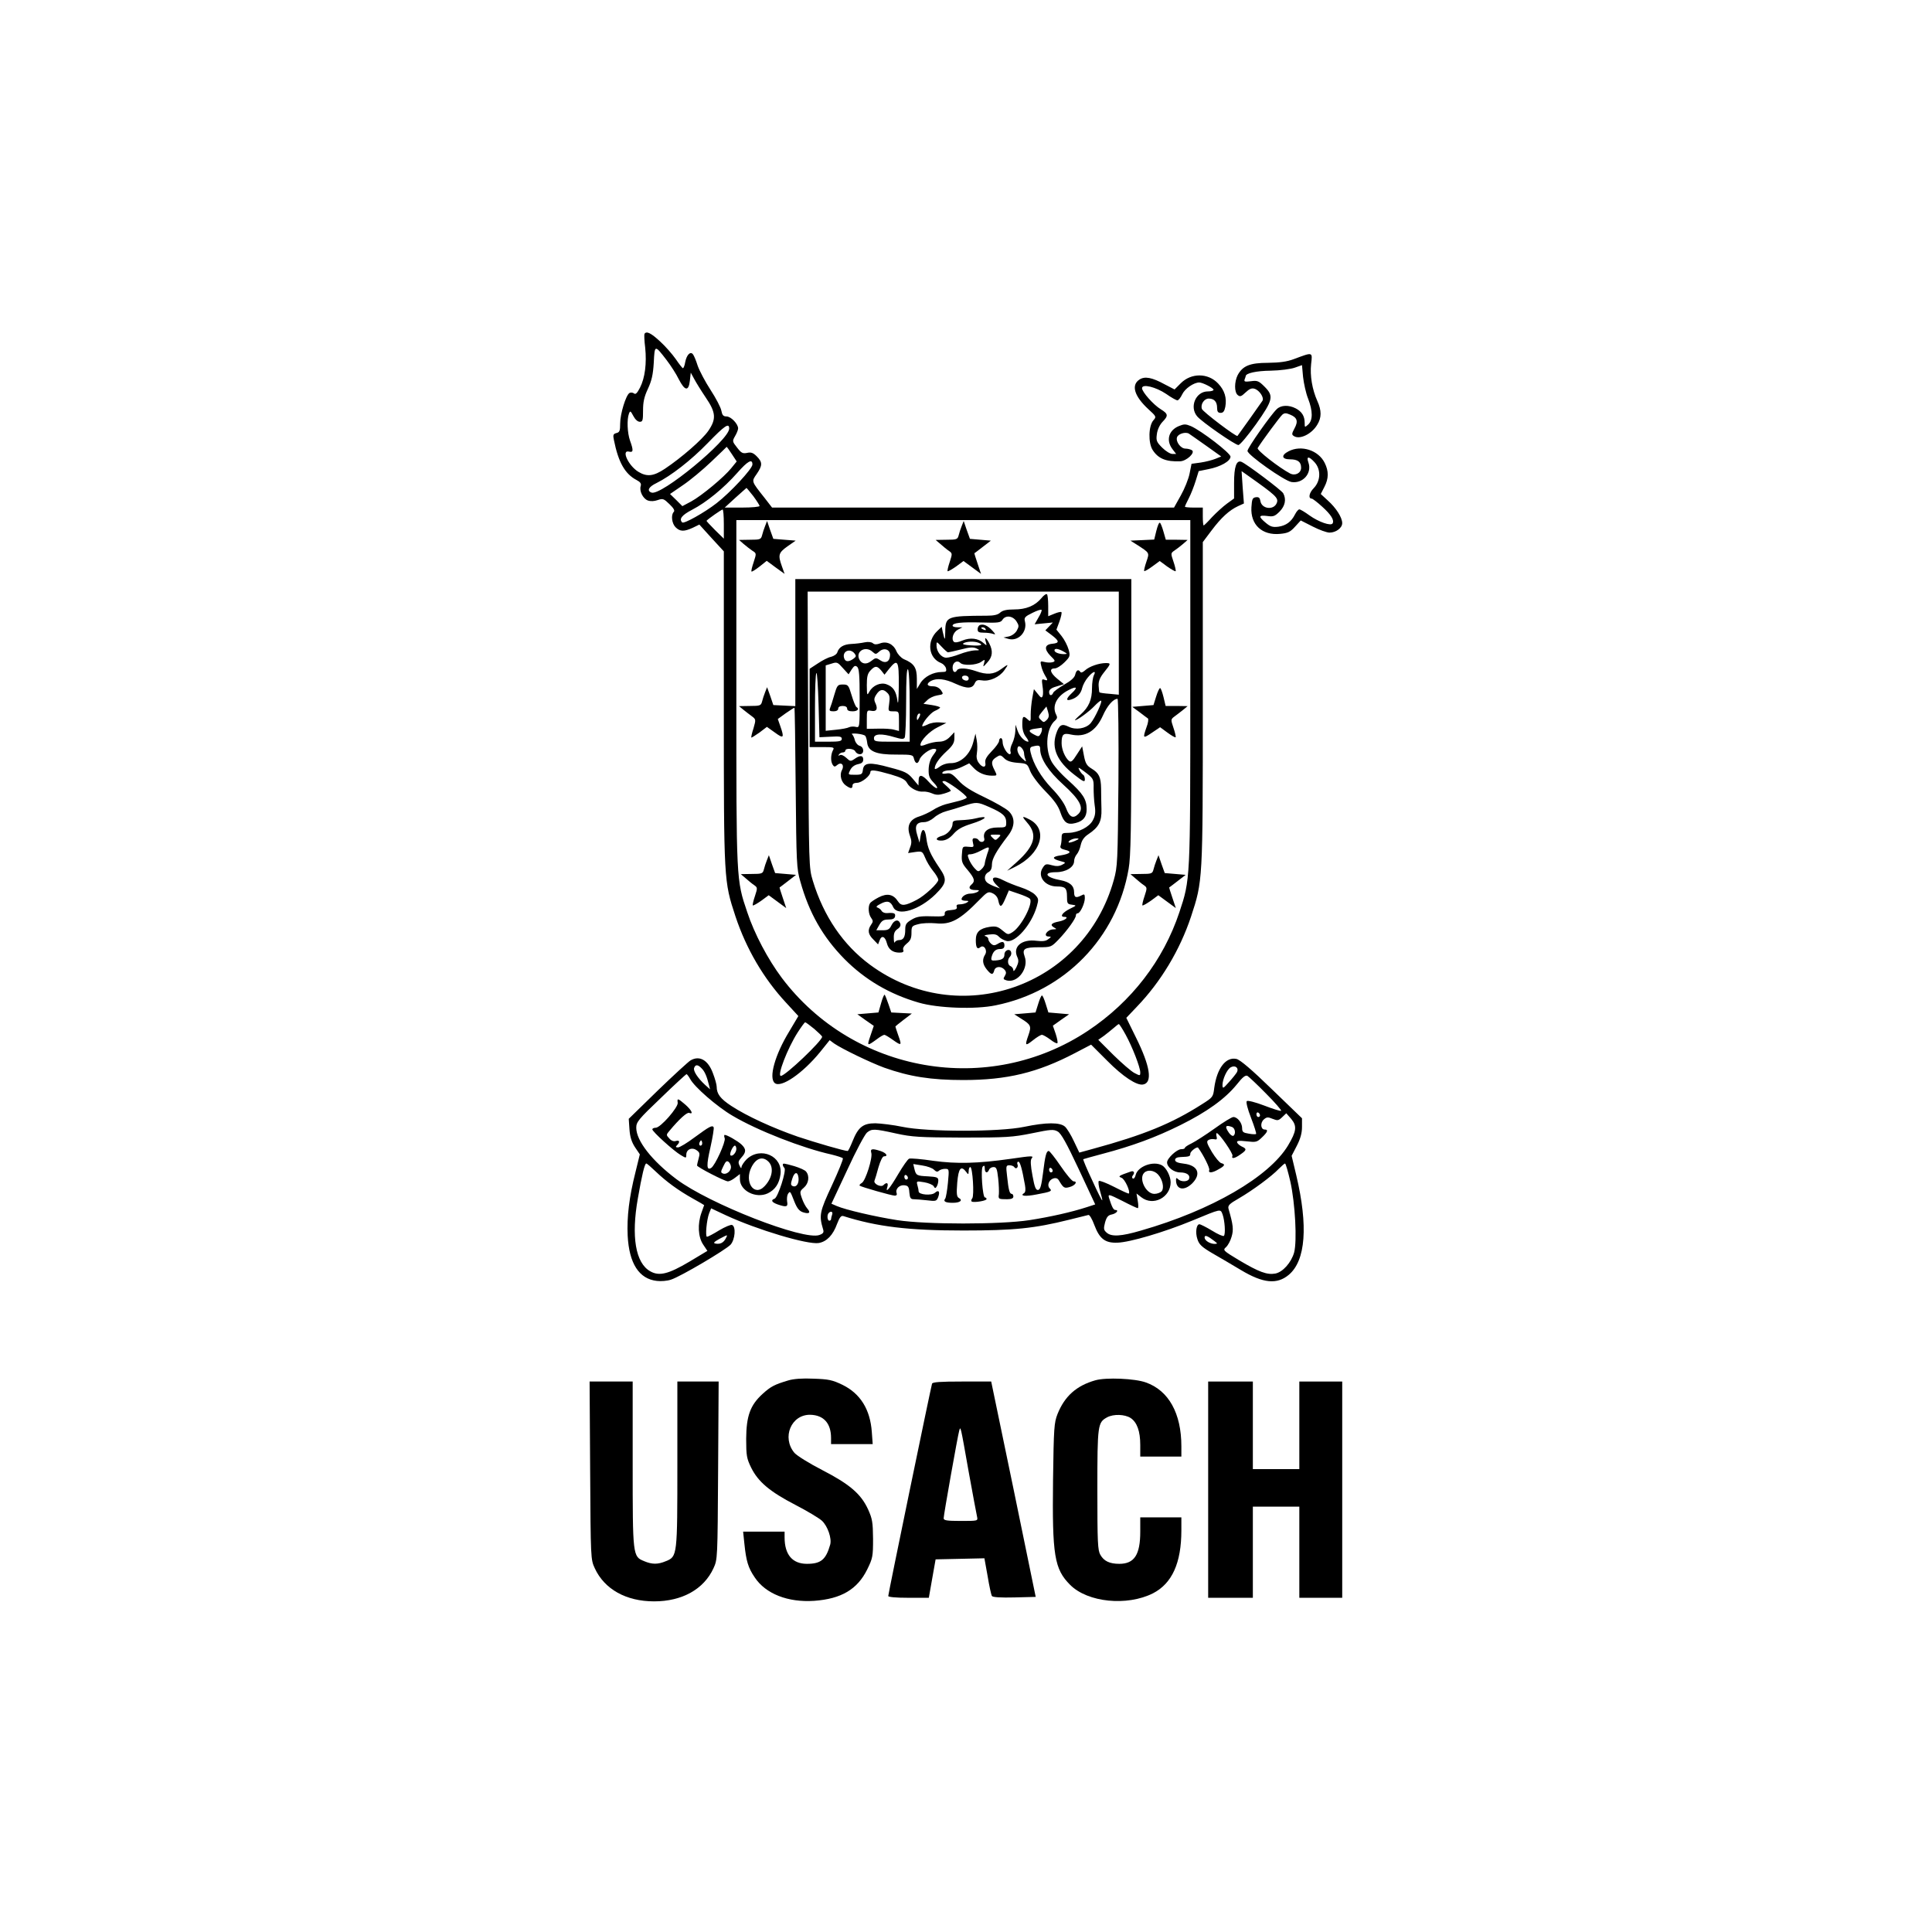 
<svg version="1.0" xmlns="http://www.w3.org/2000/svg"
 width="1081pt" height="1081pt" viewBox="0 0 1081 1081"
 preserveAspectRatio="xMidYMid meet">

<g transform="translate(0,1081) scale(0.1,-0.1)"
fill="#000000" stroke="none">
<path d="M3606 8942 c-2 -4 -1 -39 4 -77 9 -88 -1 -169 -29 -224 -16 -31 -25
-40 -34 -32 -7 5 -18 6 -25 2 -20 -12 -52 -117 -52 -170 0 -41 -3 -50 -21 -54
-18 -5 -20 -11 -14 -39 25 -125 62 -190 127 -224 21 -11 27 -20 23 -33 -9 -28
12 -70 39 -81 17 -6 36 -5 56 2 29 10 34 8 66 -23 23 -22 31 -36 24 -43 -17
-17 -11 -65 10 -86 25 -25 48 -25 96 -3 l37 18 68 -75 69 -75 0 -876 c0 -970
0 -968 65 -1166 61 -183 157 -347 283 -483 l69 -75 -51 -86 c-80 -131 -116
-260 -81 -289 35 -29 156 54 254 174 l53 66 26 -19 c44 -30 201 -106 280 -135
141 -50 261 -69 442 -69 244 0 415 41 625 151 l90 47 90 -90 c88 -89 166 -140
201 -133 54 10 40 102 -40 263 l-54 110 57 60 c137 142 243 320 305 506 66
201 66 194 66 1194 l0 902 49 65 c54 72 99 113 148 136 l33 15 -7 91 -6 90 34
-24 c157 -111 174 -126 163 -154 -17 -43 -86 -34 -92 12 -3 17 -9 22 -25 20
-19 -3 -22 -10 -25 -56 -6 -98 60 -159 161 -149 42 4 56 10 83 40 l32 35 67
-34 c37 -19 79 -34 94 -34 36 0 71 26 71 53 0 32 -35 86 -81 127 l-39 36 20
39 c25 48 25 89 2 135 -35 71 -131 102 -202 65 -43 -22 -39 -45 8 -45 43 0 62
-14 62 -47 0 -30 -33 -47 -62 -32 -61 32 -188 131 -181 142 23 38 126 177 138
187 12 10 21 10 44 0 39 -16 46 -37 24 -77 -16 -30 -16 -35 -3 -43 32 -21 99
11 130 63 25 40 25 80 1 133 -29 65 -42 142 -35 207 8 69 11 68 -96 28 -40
-15 -80 -20 -145 -21 -102 0 -142 -17 -170 -69 -19 -38 -19 -95 0 -111 13 -11
20 -9 44 14 21 20 35 26 50 21 28 -8 55 -50 45 -67 -7 -11 -132 -187 -140
-197 -6 -7 -194 135 -199 151 -9 26 13 58 38 58 31 0 47 -18 47 -52 0 -21 5
-28 20 -28 14 0 21 9 26 34 9 50 -4 92 -40 130 -56 60 -151 61 -210 1 l-34
-34 -54 28 c-73 40 -113 47 -143 27 -47 -31 -28 -93 50 -165 45 -41 46 -43 29
-62 -28 -31 -30 -126 -5 -166 31 -49 75 -67 154 -64 36 1 87 49 66 62 -8 5
-24 9 -36 9 -27 0 -56 40 -47 64 7 19 47 31 66 20 7 -5 51 -35 97 -68 l84 -60
-32 -13 c-17 -7 -55 -17 -83 -21 l-51 -7 -11 -55 c-6 -30 -28 -85 -49 -122
l-38 -68 -1124 0 -1125 0 -41 53 c-76 96 -75 92 -45 135 33 48 33 66 0 99 -20
20 -32 24 -54 19 -25 -5 -33 0 -56 30 -27 34 -27 36 -11 64 9 15 17 35 17 43
0 25 -40 67 -65 67 -18 0 -24 7 -29 33 -3 17 -30 69 -60 115 -30 46 -62 107
-72 135 -9 29 -21 58 -27 65 -14 18 -35 -3 -43 -44 -3 -19 -9 -34 -13 -34 -3
0 -21 23 -40 51 -19 27 -58 72 -88 99 -52 48 -76 59 -87 42z m124 -147 c23
-30 54 -78 68 -107 34 -66 55 -69 62 -8 l5 45 19 -35 c10 -19 39 -66 64 -103
58 -85 61 -121 15 -188 -34 -49 -150 -150 -243 -212 -63 -42 -100 -46 -148
-17 -56 34 -98 125 -52 113 24 -6 25 7 5 62 -15 43 -18 118 -6 150 7 18 9 17
25 -13 10 -19 24 -32 36 -32 16 0 18 8 18 63 0 47 6 76 27 121 21 45 29 79 33
147 5 101 5 101 72 14z m3589 -215 c27 -70 27 -121 1 -145 -20 -18 -20 -17
-20 9 0 38 -16 63 -50 81 -39 20 -82 19 -106 -4 -33 -31 -164 -217 -164 -234
0 -22 205 -167 246 -174 64 -10 116 49 95 109 -13 36 2 37 34 2 37 -40 35
-104 -4 -145 -27 -27 -32 -59 -11 -59 4 0 31 -20 58 -45 50 -45 69 -76 58 -94
-10 -15 -77 8 -129 45 -26 19 -51 34 -57 34 -5 0 -16 -12 -24 -28 -21 -42 -51
-63 -93 -69 -32 -4 -45 0 -71 22 -42 35 -40 44 8 38 34 -5 43 -2 70 25 31 32
38 68 20 102 -9 17 -206 165 -234 176 -28 11 -41 -28 -41 -117 l0 -88 -40 -29
c-22 -16 -59 -50 -83 -75 -23 -26 -45 -47 -47 -47 -3 0 -5 23 -5 50 l0 50 -50
0 c-27 0 -50 2 -50 5 0 3 10 25 22 48 12 23 29 67 38 96 l17 55 54 11 c68 13
124 45 124 70 0 20 -163 145 -222 171 -29 12 -38 12 -67 0 -58 -24 -73 -81
-35 -130 l20 -26 -21 0 c-12 0 -38 16 -57 35 -32 32 -35 40 -30 76 3 25 16 52
31 68 34 35 33 45 -9 71 -41 25 -105 97 -105 118 0 26 77 7 135 -32 28 -20 57
-36 63 -36 6 0 18 15 27 34 15 32 65 66 95 66 19 0 80 -31 80 -41 0 -5 -14 -9
-32 -9 -67 0 -104 -86 -60 -139 25 -31 213 -161 231 -161 9 0 53 53 99 117 96
136 100 157 47 210 -32 32 -40 35 -76 30 -33 -4 -39 -3 -35 10 3 8 6 16 6 18
0 17 59 30 140 31 53 1 113 9 135 17 l40 14 6 -66 c4 -36 16 -91 28 -121z
m-3239 -168 c0 -64 -382 -379 -435 -358 -27 10 -16 32 28 53 82 41 193 127
287 224 95 98 120 115 120 81z m15 -143 l27 -41 -30 -37 c-40 -50 -166 -155
-225 -187 l-49 -26 -34 34 -35 34 73 50 c40 27 111 86 158 131 47 45 86 82 86
83 1 0 14 -18 29 -41z m115 -58 c0 -24 -124 -157 -200 -216 -68 -53 -184 -118
-193 -108 -19 19 -2 41 56 71 79 41 176 120 252 206 59 67 85 81 85 47z m5
-177 c19 -26 35 -51 35 -55 0 -5 -44 -9 -97 -9 l-98 0 60 55 c33 30 61 54 62
55 1 0 18 -21 38 -46z m-165 -156 l0 -82 -50 49 c-27 27 -48 50 -47 51 12 13
84 63 90 63 4 1 7 -36 7 -81z m2610 -940 c0 -1057 0 -1048 -61 -1232 -90 -270
-268 -501 -511 -663 -556 -370 -1311 -239 -1714 296 -77 103 -153 246 -193
367 -62 183 -61 173 -61 1230 l0 964 1270 0 1270 0 0 -962z m-2104 -1885 c24
-21 44 -40 44 -44 0 -23 -206 -219 -231 -219 -22 0 37 154 94 243 20 31 39 57
42 57 4 0 26 -17 51 -37z m1742 -32 c38 -69 82 -183 82 -211 0 -20 -1 -20 -32
-4 -18 9 -71 55 -118 101 l-85 85 30 21 c16 12 41 32 55 44 14 12 27 23 30 23
3 0 20 -26 38 -59z"/>
<path d="M4281 7867 c-6 -15 -14 -39 -17 -52 -6 -23 -11 -25 -68 -25 l-61 -1
25 -22 c14 -12 36 -29 49 -38 24 -15 24 -15 8 -64 -9 -27 -15 -50 -12 -53 2
-2 22 10 45 28 l40 32 50 -37 50 -36 -15 42 c-23 64 -19 76 31 112 l46 32 -63
5 -62 5 -18 50 -17 50 -11 -28z"/>
<path d="M5381 7867 c-6 -15 -14 -39 -17 -52 -6 -23 -11 -25 -68 -25 l-61 -1
27 -23 c15 -13 36 -31 47 -38 20 -14 20 -16 5 -62 -9 -26 -14 -49 -12 -52 3
-2 24 10 47 26 l42 31 49 -36 49 -36 -19 57 c-11 32 -19 58 -18 59 2 0 23 17
48 36 l44 34 -58 5 -59 5 -18 50 -17 50 -11 -28z"/>
<path d="M6470 7840 l-12 -49 -66 -3 -67 -3 35 -22 c74 -48 72 -44 54 -97 -9
-26 -14 -49 -12 -51 2 -3 23 9 46 26 l41 30 42 -31 c23 -16 44 -28 47 -26 2 3
-3 27 -12 53 -16 47 -16 48 6 63 12 8 34 25 48 37 l25 22 -61 1 -61 0 -13 45
c-7 25 -16 48 -20 50 -5 3 -13 -17 -20 -45z"/>
<path d="M4450 7215 l0 -356 -62 3 -61 3 -17 50 -18 50 -11 -28 c-6 -15 -14
-39 -17 -52 -6 -23 -11 -25 -68 -25 l-61 -1 23 -19 c13 -11 35 -27 48 -37 24
-18 24 -19 10 -68 -9 -27 -14 -50 -12 -52 1 -1 21 11 45 28 l42 32 45 -32 c49
-36 53 -30 30 36 l-14 40 44 32 c25 17 46 31 49 31 2 0 5 -201 7 -447 4 -422
5 -453 26 -525 49 -176 126 -311 247 -434 115 -116 253 -197 416 -244 106 -31
316 -39 430 -15 386 78 677 376 744 764 12 69 15 222 15 852 l0 769 -940 0
-940 0 0 -355z m1810 -4 l0 -288 -52 5 c-29 2 -55 6 -56 8 -2 1 -4 19 -5 38
-1 26 8 46 31 75 38 47 39 51 10 51 -39 0 -93 -19 -116 -40 -12 -11 -23 -16
-27 -10 -11 17 -23 11 -29 -15 -4 -17 -25 -35 -62 -56 -31 -18 -58 -38 -61
-45 -8 -20 -23 -17 -23 4 0 13 12 23 41 31 l42 13 -37 30 c-40 33 -47 58 -15
58 12 0 36 15 55 34 31 31 33 35 23 72 -6 21 -23 55 -39 75 l-29 36 17 46 c9
25 14 48 11 52 -3 3 -21 -1 -40 -9 l-34 -14 0 58 c0 32 -3 62 -7 65 -4 4 -19
-6 -32 -23 -36 -42 -85 -62 -152 -62 -41 0 -63 -5 -77 -17 -13 -13 -36 -18
-76 -18 -222 -1 -231 -4 -232 -88 -1 -53 -2 -54 -14 -3 l-6 29 -24 -23 c-62
-58 -50 -153 21 -180 12 -5 24 -18 27 -29 4 -18 1 -21 -24 -21 -47 0 -97 -26
-119 -62 l-20 -33 0 57 c0 62 -15 86 -73 110 -16 8 -34 27 -42 46 -17 39 -54
56 -91 42 -19 -7 -31 -7 -40 1 -8 7 -27 9 -46 5 -18 -4 -51 -8 -74 -9 -44 -2
-70 -18 -79 -47 -3 -10 -19 -21 -35 -25 -16 -3 -49 -20 -74 -37 l-46 -30 0
-219 0 -219 70 0 c67 0 70 -1 60 -19 -12 -24 -13 -61 -1 -80 8 -12 12 -13 26
-1 23 19 41 -1 26 -29 -15 -27 -4 -68 22 -86 27 -19 37 -19 37 0 0 9 9 15 25
15 26 0 75 39 75 60 0 15 26 12 114 -13 61 -18 82 -29 92 -49 14 -27 60 -51
90 -47 11 1 33 -3 49 -10 23 -10 39 -10 68 -1 20 6 37 13 37 16 0 3 -12 16
-27 29 -23 20 -25 24 -10 25 17 0 125 -78 126 -92 1 -4 -17 -12 -39 -18 -22
-5 -57 -15 -79 -20 -21 -6 -53 -20 -72 -33 -19 -12 -53 -28 -75 -35 -54 -16
-72 -53 -53 -107 10 -28 11 -42 1 -67 l-11 -31 40 6 c38 5 40 4 55 -31 8 -21
28 -54 44 -74 17 -20 30 -43 30 -51 0 -18 -77 -90 -121 -112 -65 -34 -86 -36
-104 -9 -26 41 -61 48 -109 23 -23 -12 -44 -26 -48 -33 -12 -18 -9 -61 6 -81
12 -17 12 -22 0 -39 -21 -30 -17 -54 13 -83 l26 -27 9 23 c10 29 30 23 40 -15
9 -36 33 -54 70 -54 20 0 26 4 22 15 -4 9 4 23 20 36 20 16 26 29 26 59 0 37
2 40 38 49 20 6 64 8 98 5 83 -9 135 19 244 131 45 46 50 48 74 37 17 -8 29
-23 32 -42 9 -41 18 -38 40 14 l19 44 53 -18 c30 -10 58 -22 64 -28 22 -22
-46 -155 -96 -187 -25 -16 -27 -16 -57 9 -26 22 -37 25 -72 20 -56 -9 -77 -29
-77 -74 0 -42 8 -54 25 -40 20 17 42 -17 27 -41 -17 -27 -15 -53 9 -83 25 -31
35 -33 42 -6 6 24 39 26 58 4 10 -12 10 -20 1 -35 -10 -16 -9 -19 12 -25 62
-15 124 70 99 135 -15 42 -1 51 80 51 68 0 69 1 110 43 48 50 97 118 97 135 0
7 4 12 10 12 14 0 40 55 40 85 0 22 -3 24 -19 15 -31 -16 -41 -12 -41 18 0 36
-24 57 -75 67 -84 15 -102 45 -26 45 55 0 101 28 101 62 0 12 7 29 15 38 8 9
18 32 22 52 6 26 18 44 42 60 60 40 76 72 74 141 -1 34 -2 86 -2 115 -1 64
-12 87 -54 112 -26 16 -34 29 -42 72 l-10 52 -30 -46 c-23 -37 -32 -44 -43
-36 -23 19 -42 65 -42 100 0 50 10 58 53 48 79 -17 138 18 177 104 25 57 59
96 83 96 4 0 7 -210 5 -467 -4 -447 -5 -472 -26 -547 -167 -599 -866 -841
-1364 -474 -150 111 -259 270 -320 470 -22 73 -22 78 -26 846 l-3 772 871 0
870 0 0 -289z m-450 143 l-21 -37 51 5 51 5 -21 -22 -21 -22 36 -27 c43 -33
44 -44 3 -48 -44 -4 -47 -30 -10 -68 27 -26 28 -30 12 -35 -10 -3 -30 -3 -45
1 -24 6 -26 5 -19 -22 3 -16 13 -39 20 -51 18 -29 18 -34 -3 -26 -14 5 -15 1
-10 -35 4 -22 4 -48 1 -56 -5 -13 -10 -11 -27 11 l-22 27 -9 -49 c-5 -28 -9
-69 -9 -93 1 -40 -1 -42 -17 -27 -25 23 -30 19 -30 -29 0 -29 7 -52 21 -70 11
-14 16 -26 12 -26 -19 0 -48 29 -59 61 l-12 34 -1 -36 c-1 -20 -8 -50 -17 -68
-9 -17 -13 -38 -10 -46 3 -8 1 -15 -4 -15 -15 0 -40 43 -40 67 0 13 -4 23 -10
23 -5 0 -10 -7 -10 -16 0 -8 -18 -34 -41 -57 -29 -30 -39 -48 -36 -64 6 -30
-17 -30 -37 -1 -11 15 -14 33 -10 55 3 18 3 50 -1 71 l-7 37 -13 -50 c-18 -67
-69 -115 -124 -115 -24 0 -48 -8 -65 -21 -14 -11 -26 -15 -26 -9 0 22 23 56
66 96 35 32 44 48 44 74 l0 33 -26 -27 c-18 -18 -37 -26 -61 -26 -18 0 -49 -7
-68 -14 -24 -10 -35 -11 -35 -4 0 24 51 77 97 99 l48 24 -38 3 c-20 2 -51 -3
-67 -12 -17 -8 -30 -12 -30 -9 0 19 46 74 70 85 17 7 30 16 30 19 0 4 -21 10
-46 14 l-47 7 21 20 c11 12 37 24 56 27 36 6 36 7 21 29 -11 14 -26 22 -46 22
-33 0 -38 14 -10 30 32 17 79 12 138 -16 64 -29 94 -28 107 3 8 17 16 20 41
16 42 -7 97 18 124 56 27 38 25 38 -19 6 -39 -29 -79 -32 -140 -10 -49 17 -96
20 -105 5 -11 -19 -25 -10 -25 15 0 28 25 44 43 26 17 -17 89 -13 116 5 23 16
23 16 17 -7 -7 -23 -6 -23 18 4 30 32 33 65 11 107 -18 35 -29 39 -19 8 6 -22
6 -22 -13 -6 -30 27 -74 32 -118 14 -23 -10 -42 -13 -48 -7 -16 16 -3 55 23
68 l25 13 -27 0 c-16 0 -28 4 -28 9 0 16 49 21 161 18 94 -3 108 -1 118 15 17
27 57 23 78 -8 15 -24 15 -29 2 -53 -9 -15 -27 -28 -44 -32 l-30 -6 28 -8 c55
-15 106 40 92 97 -6 22 -1 28 42 49 26 13 50 21 51 16 2 -4 -6 -24 -18 -43z
m-506 -194 c4 0 36 7 72 16 48 13 70 14 87 6 21 -10 20 -11 -10 -11 -18 -1
-55 -10 -83 -21 -28 -11 -62 -20 -75 -20 -28 0 -55 34 -55 68 0 24 0 24 29 -7
16 -17 32 -31 35 -31z m170 54 c32 -12 15 -19 -40 -15 -38 2 -52 6 -43 12 16
10 60 12 83 3z m-592 -51 c17 -15 19 -15 37 1 26 24 61 13 61 -18 0 -37 -24
-51 -54 -31 -24 16 -27 16 -52 -4 -28 -22 -56 -16 -68 14 -16 44 39 72 76 38z
m1068 2 c24 -14 24 -14 3 -15 -28 0 -53 10 -53 21 0 13 21 10 50 -6z m-1169
-11 c11 -14 10 -18 -6 -30 -25 -18 -44 -18 -51 1 -15 39 30 62 57 29z m-16
-90 c14 21 20 24 31 15 11 -9 14 -49 14 -176 0 -165 0 -165 -22 -160 -12 3
-28 2 -37 -2 -9 -5 -42 -11 -73 -14 l-58 -6 0 183 0 183 33 10 c30 10 34 8 63
-25 l32 -35 17 27z m264 -91 c-1 -86 -4 -113 -8 -82 -7 52 -24 77 -60 90 -33
13 -77 -6 -96 -40 -14 -25 -14 -23 -15 35 0 47 4 65 20 82 26 28 37 28 61 0
l18 -23 26 33 c48 59 55 47 54 -95z m61 -114 l0 -199 -100 0 c-93 0 -100 1
-100 20 0 25 44 27 116 5 37 -11 50 -12 56 -2 4 7 8 97 8 200 0 123 3 186 10
182 6 -4 10 -83 10 -206z m-442 -171 c51 3 62 1 62 -12 0 -13 -13 -16 -75 -16
l-75 0 0 188 c0 104 3 192 8 196 4 4 9 -75 12 -176 l5 -183 63 3z m1472 343
c-5 -11 -10 -43 -10 -71 0 -66 -18 -107 -64 -148 -20 -17 -34 -32 -31 -32 13
0 82 51 108 79 16 17 33 31 37 31 12 0 -34 -99 -58 -127 -27 -30 -83 -39 -123
-19 -38 19 -53 11 -70 -41 -26 -80 6 -153 101 -227 51 -40 60 -44 60 -27 0 11
-4 23 -10 26 -5 3 -15 15 -21 27 -9 17 -5 16 27 -8 52 -39 54 -42 53 -94 0
-25 2 -68 6 -96 6 -38 3 -59 -10 -83 -19 -38 -82 -70 -137 -71 -35 0 -38 -2
-38 -29 0 -16 -3 -36 -6 -44 -4 -11 4 -17 25 -22 41 -9 31 -22 -24 -31 -50 -7
-51 -19 -2 -32 32 -8 32 -9 9 -21 -16 -8 -32 -9 -57 -2 -32 9 -37 7 -51 -15
-31 -47 12 -104 80 -104 46 0 56 -9 56 -55 0 -40 2 -44 28 -47 27 -4 27 -4
-12 -23 -42 -21 -58 -45 -31 -45 28 0 6 -19 -30 -26 -42 -8 -52 -19 -28 -33
17 -10 16 -10 -3 -11 -35 0 -61 -40 -26 -40 15 -1 15 -2 -3 -15 -13 -11 -32
-13 -65 -9 -83 11 -135 -33 -108 -91 9 -19 7 -31 -5 -57 -9 -18 -17 -26 -17
-17 0 9 -7 19 -15 23 -18 6 -20 37 -4 53 7 7 9 19 6 27 -8 21 -37 9 -37 -14 0
-23 -13 -31 -49 -34 -24 -2 -27 1 -23 19 8 31 22 45 48 45 17 0 24 6 24 20 0
23 -12 25 -39 8 -15 -9 -23 -9 -35 1 -9 8 -16 19 -16 26 0 8 -8 15 -17 17 -10
3 -1 7 21 9 29 4 43 1 55 -12 9 -10 28 -20 43 -24 49 -12 139 90 169 193 11
39 11 44 -10 66 -12 13 -48 31 -79 41 -31 10 -76 28 -99 40 -52 28 -76 15 -41
-23 l23 -23 -30 11 c-16 6 -35 16 -42 22 -19 16 -16 46 7 58 14 7 20 21 20 43
0 32 25 76 90 161 40 52 41 102 3 138 -16 15 -76 49 -134 77 -76 36 -117 62
-146 94 -34 37 -46 44 -69 39 -19 -3 -25 -1 -20 7 4 6 22 11 39 11 18 0 50 9
71 20 l39 19 23 -24 c27 -29 64 -45 105 -45 29 0 29 0 14 30 -21 40 -19 55 9
73 21 14 25 14 44 -5 14 -15 38 -23 75 -26 54 -4 55 -5 71 -46 10 -25 45 -72
85 -113 50 -51 73 -83 85 -121 19 -55 38 -69 84 -57 43 11 62 34 62 77 0 56
-20 87 -104 163 -43 38 -84 85 -95 109 -36 74 -25 186 23 225 11 10 13 18 6
31 -26 49 2 106 71 140 45 23 51 14 14 -20 -31 -29 -32 -44 -2 -34 33 10 55
33 62 65 4 16 18 43 32 59 28 34 49 41 33 11z m-700 -17 c0 -9 -7 -14 -17 -12
-25 5 -28 28 -4 28 12 0 21 -6 21 -16z m-455 -81 c13 -12 15 -26 10 -60 -6
-43 -6 -43 24 -43 31 0 31 0 31 -55 l0 -55 -27 7 c-16 5 -56 7 -90 6 l-63 -1
0 53 c0 50 1 52 24 48 30 -6 39 9 25 41 -10 20 -9 30 5 51 19 29 38 32 61 8z
m892 -151 c-16 -15 -18 -15 -33 0 -16 15 -15 19 7 46 l24 29 9 -29 c7 -23 5
-33 -7 -46z m-716 11 c-8 -15 -10 -15 -11 -2 0 17 10 32 18 25 2 -3 -1 -13 -7
-23z m689 -65 c0 -7 -4 -20 -10 -28 -7 -12 -12 -12 -34 0 -35 18 -33 28 7 33
17 2 33 5 35 5 1 1 2 -4 2 -10z m-989 -35 c4 -4 9 -21 11 -38 5 -49 51 -68
163 -67 90 0 94 -1 99 -24 8 -29 22 -31 31 -4 7 23 56 60 79 60 21 0 20 -5 -6
-40 -13 -19 -21 -45 -22 -74 -1 -37 4 -50 28 -75 17 -17 24 -31 17 -31 -7 0
-27 16 -44 35 -37 42 -57 45 -57 8 l-1 -28 -32 38 c-28 33 -44 41 -129 63
-112 31 -145 28 -150 -14 -3 -24 -7 -27 -43 -27 -41 0 -41 0 -28 26 8 17 24
29 43 33 21 4 30 11 30 26 0 24 -17 26 -48 4 -22 -15 -25 -15 -47 6 -14 13
-29 19 -36 15 -8 -5 -10 -4 -5 3 4 7 14 12 22 12 8 0 14 5 14 10 0 16 50 12
56 -5 4 -8 15 -15 25 -15 26 0 25 40 -1 47 -11 3 -23 17 -27 32 -3 14 -11 29
-16 33 -6 3 7 5 28 3 21 -2 41 -7 46 -12z m889 -99 c0 -7 3 -21 7 -31 6 -17 5
-17 -15 1 -25 22 -36 51 -26 67 8 13 34 -15 34 -37z m90 24 c0 -52 47 -124
128 -197 94 -85 119 -132 86 -165 -29 -29 -50 -19 -69 32 -11 29 -42 72 -81
112 -59 62 -103 136 -118 202 -5 20 -2 28 11 31 36 9 43 7 43 -15z m-284 -324
c75 -33 94 -50 94 -86 0 -27 -2 -28 -49 -28 -55 0 -83 -24 -74 -61 6 -20 -20
-28 -32 -9 -3 6 -13 10 -22 10 -11 0 -14 -6 -9 -26 6 -24 5 -25 -26 -22 -33 3
-33 2 -36 -43 -3 -40 1 -51 33 -88 39 -47 42 -62 20 -81 -20 -17 -10 -30 23
-30 21 0 24 -2 12 -10 -8 -5 -26 -10 -40 -10 -25 0 -50 -16 -50 -32 0 -4 10
-8 23 -8 18 0 19 -2 7 -10 -8 -5 -26 -10 -39 -10 -16 0 -21 -4 -18 -14 4 -11
-4 -16 -31 -18 -28 -2 -37 -7 -36 -20 2 -15 -8 -17 -75 -15 -62 2 -83 -2 -111
-19 -29 -17 -35 -26 -35 -55 0 -42 -10 -59 -35 -59 -10 0 -21 -6 -23 -12 -3
-7 -6 3 -6 23 -1 27 5 40 21 51 14 9 19 20 15 31 -10 26 -34 20 -49 -10 -11
-23 -20 -28 -49 -28 l-36 0 17 30 c14 24 24 30 51 30 24 0 35 5 37 18 3 17 -5
21 -45 18 -12 -1 -25 4 -30 12 -4 8 -15 16 -23 19 -11 3 -5 10 17 21 37 20 56
15 71 -19 25 -53 146 -16 236 72 63 63 67 83 23 147 -52 77 -67 112 -74 168
-7 56 -25 61 -33 8 l-5 -34 -13 43 c-16 52 -5 72 39 72 16 0 39 11 55 25 15
14 45 30 68 36 23 6 66 19 96 29 74 24 78 24 146 -6z m51 -171 c-16 -16 -18
-16 -34 0 -16 16 -15 17 17 17 32 0 33 -1 17 -17z m428 -18 c-16 -7 -32 -11
-35 -9 -7 8 24 24 45 23 15 0 13 -4 -10 -14z m-491 -72 c-7 -21 -13 -45 -14
-54 0 -9 -8 -23 -18 -32 -17 -16 -20 -16 -40 6 -11 12 -25 34 -31 50 -9 24 -8
27 9 27 11 0 37 9 57 20 51 27 53 26 37 -17z"/>
<path d="M5483 7313 c-7 -3 -13 -13 -13 -24 0 -15 7 -19 34 -19 19 0 43 -3 53
-7 15 -5 14 -2 -5 19 -25 27 -48 38 -69 31z m32 -23 c3 -6 -1 -7 -9 -4 -18 7
-21 14 -7 14 6 0 13 -4 16 -10z"/>
<path d="M4668 6922 c-9 -32 -20 -66 -24 -75 -5 -13 -1 -17 20 -17 16 0 26 6
26 15 0 9 9 15 25 15 16 0 25 -6 25 -15 0 -10 10 -15 30 -15 28 0 40 13 22 24
-5 3 -17 32 -27 66 -17 57 -20 60 -49 60 -29 0 -32 -4 -48 -58z"/>
<path d="M5749 6205 c57 -65 40 -128 -56 -215 l-58 -52 45 22 c146 72 187 210
80 265 -43 22 -45 19 -11 -20z"/>
<path d="M5455 6230 c-16 -4 -51 -8 -77 -9 -39 -1 -48 -4 -48 -19 0 -28 -28
-61 -60 -69 -40 -11 -37 -29 3 -26 22 2 42 14 63 38 22 25 49 40 97 55 88 27
106 51 22 30z"/>
<path d="M6469 6913 l-15 -48 -59 -5 -60 -5 40 -29 c22 -17 43 -33 48 -36 4
-4 1 -26 -8 -49 -22 -63 -20 -65 30 -31 l46 31 41 -30 c23 -17 44 -29 46 -26
2 2 -3 26 -12 52 -16 48 -16 48 8 66 13 10 35 26 48 37 l23 19 -62 1 -61 0
-12 50 c-7 28 -15 50 -19 50 -4 0 -14 -21 -22 -47z"/>
<path d="M4291 5997 c-6 -15 -14 -39 -17 -52 -6 -23 -11 -25 -68 -25 l-61 -1
27 -23 c15 -13 36 -31 47 -38 20 -14 20 -16 5 -62 -9 -26 -14 -49 -12 -52 3
-2 24 10 47 26 l42 31 49 -36 49 -36 -19 57 c-11 32 -19 58 -18 59 2 0 23 17
48 36 l44 34 -58 5 -59 5 -18 50 -17 50 -11 -28z"/>
<path d="M6471 5997 c-6 -15 -14 -39 -17 -52 -6 -23 -11 -25 -68 -25 l-61 -1
27 -23 c15 -13 36 -31 47 -38 20 -14 20 -16 5 -62 -9 -26 -14 -49 -12 -52 3
-2 24 10 47 26 l42 31 49 -36 49 -36 -19 57 c-11 32 -19 58 -18 59 2 0 23 17
48 36 l44 34 -58 5 -59 5 -18 50 -17 50 -11 -28z"/>
<path d="M4930 5197 l-15 -52 -59 -5 -59 -5 46 -33 46 -32 -19 -56 c-20 -58
-19 -59 37 -18 17 13 36 24 41 24 5 0 28 -14 50 -30 47 -33 49 -31 27 30 -8
23 -15 44 -15 46 0 2 21 19 46 38 l46 35 -58 3 -57 3 -16 47 c-9 26 -18 49
-21 52 -3 3 -12 -18 -20 -47z"/>
<path d="M5809 5193 l-15 -48 -59 -5 -60 -5 36 -23 c57 -35 61 -43 44 -92 -22
-62 -19 -65 24 -31 21 17 44 31 51 31 6 0 27 -12 46 -26 19 -15 37 -24 40 -21
4 3 -1 27 -9 52 l-16 46 45 32 46 32 -58 5 -58 5 -15 48 c-8 26 -17 47 -21 47
-4 0 -13 -21 -21 -47z"/>
<path d="M3864 4877 c-12 -7 -95 -83 -184 -169 l-162 -158 4 -59 c3 -42 12
-71 31 -100 l27 -40 -24 -98 c-36 -142 -49 -253 -44 -357 8 -156 64 -242 163
-253 23 -3 59 0 79 7 54 17 307 167 334 196 25 29 31 101 8 110 -7 3 -40 -11
-72 -30 -32 -20 -63 -36 -68 -36 -11 0 -2 96 12 132 l11 27 83 -39 c175 -81
456 -165 519 -155 45 8 80 44 103 108 14 36 22 46 34 43 190 -60 365 -81 672
-81 285 0 398 12 591 60 53 13 102 25 109 27 6 2 21 -23 33 -56 29 -77 60
-102 130 -99 69 2 262 59 417 123 167 69 158 67 171 34 12 -34 17 -109 7 -119
-4 -4 -34 9 -66 29 -33 20 -65 36 -71 36 -17 0 -24 -46 -11 -84 9 -29 25 -44
83 -78 40 -23 112 -65 160 -94 125 -75 202 -82 268 -27 95 80 109 273 42 557
l-26 109 29 56 c20 39 29 71 29 105 l0 49 -169 163 c-112 109 -178 165 -198
169 -59 13 -109 -52 -124 -162 -6 -51 -8 -53 -68 -91 -169 -108 -324 -172
-614 -251 l-73 -20 -30 63 c-16 35 -39 72 -50 82 -28 25 -104 25 -229 -1 -138
-29 -542 -29 -680 0 -52 11 -121 19 -152 20 -69 0 -96 -21 -128 -101 -12 -30
-24 -54 -27 -54 -19 0 -180 47 -279 80 -141 49 -285 115 -372 172 -61 40 -82
67 -82 108 0 11 -9 44 -21 75 -27 74 -75 101 -125 72z m61 -44 c18 -17 30 -46
41 -91 l7 -27 -28 25 c-41 38 -68 79 -61 95 7 20 21 19 41 -2z m2996 -22 c-5
-9 -25 -34 -45 -56 -32 -36 -35 -38 -36 -17 0 33 25 88 46 100 25 14 47 -3 35
-27z m-3060 -37 c23 -45 152 -157 238 -207 138 -82 391 -181 554 -217 32 -8
60 -17 63 -21 3 -5 -25 -73 -61 -151 -69 -148 -73 -168 -50 -245 6 -18 2 -25
-20 -33 -87 -33 -616 174 -800 312 -137 103 -225 215 -225 288 0 32 12 47 138
167 75 73 140 132 143 133 3 0 12 -12 20 -26z m3223 -83 c50 -50 87 -93 84
-96 -3 -3 -45 10 -94 29 -50 19 -93 30 -98 25 -5 -5 4 -43 24 -94 18 -47 31
-87 28 -90 -2 -2 -21 -2 -41 2 -31 5 -37 9 -37 31 0 29 -26 62 -49 62 -9 0
-56 -29 -106 -65 -49 -35 -107 -72 -127 -82 -21 -10 -38 -21 -38 -25 0 -5 -9
-8 -21 -8 -24 0 -79 -51 -79 -74 0 -27 38 -56 73 -56 37 0 58 -15 50 -36 -6
-17 -45 -18 -61 -2 -9 9 -12 8 -12 -4 0 -55 45 -64 91 -19 52 53 31 101 -47
110 -34 4 -49 10 -49 21 0 10 11 15 30 16 51 2 55 4 55 19 0 13 38 42 44 33
30 -41 66 -114 62 -124 -7 -19 16 -18 53 4 35 19 38 28 14 34 -10 3 -33 31
-52 62 -28 48 -32 59 -20 67 8 5 22 7 32 5 15 -4 18 0 14 15 -3 10 -2 19 1 19
14 -1 92 -114 88 -127 -8 -19 12 -16 45 8 35 24 36 31 7 44 -12 6 -24 16 -26
23 -3 9 9 11 53 6 52 -6 58 -5 85 21 33 31 38 45 16 45 -22 0 -26 37 -5 56 16
14 23 15 49 4 28 -11 33 -11 54 9 l23 22 28 -32 c33 -40 29 -69 -18 -148 -106
-176 -428 -363 -822 -476 -112 -33 -166 -36 -193 -12 -17 15 -18 22 -9 57 9
31 17 41 39 45 26 6 40 25 18 25 -10 0 -19 17 -35 68 -6 22 -2 21 74 -17 44
-23 83 -41 87 -41 4 0 4 18 0 41 l-7 41 27 -21 c66 -52 164 -1 164 84 0 34
-25 82 -49 95 -49 26 -135 -6 -147 -55 -3 -14 -10 -22 -16 -19 -5 4 -5 11 1
18 12 15 5 27 -12 21 -69 -24 -73 -27 -52 -35 19 -7 51 -78 41 -88 -3 -2 -39
15 -82 37 -43 22 -82 37 -86 33 -4 -4 -1 -29 7 -56 8 -27 14 -51 12 -52 -2 -2
-27 48 -56 112 -30 63 -52 116 -50 118 2 1 51 15 108 30 167 44 297 92 436
161 149 74 250 147 315 227 33 42 49 54 60 48 8 -5 55 -49 104 -99z m-34 -122
c0 -5 -4 -9 -10 -9 -5 0 -10 7 -10 16 0 8 5 12 10 9 6 -3 10 -10 10 -16z
m-156 -65 c17 -7 22 -39 7 -49 -5 -3 -17 5 -25 17 -25 36 -19 46 18 32z
m-1881 -36 c91 -20 131 -22 372 -23 248 0 280 2 389 24 106 22 121 23 144 10
19 -10 49 -64 118 -211 l92 -197 -46 -15 c-86 -28 -206 -55 -322 -73 -163 -25
-578 -25 -740 0 -122 19 -290 58 -338 79 l-30 13 89 190 c48 105 98 198 110
208 27 22 40 22 162 -5z m-1343 -214 c59 -56 124 -104 208 -151 34 -19 62 -35
62 -36 0 -1 -7 -20 -15 -42 -23 -64 -19 -136 9 -178 l24 -36 -100 -60 c-118
-70 -170 -83 -220 -54 -82 46 -107 194 -69 408 22 127 38 195 47 195 4 0 28
-21 54 -46z m3550 -56 c27 -123 38 -331 21 -396 -16 -56 -63 -110 -106 -118
-46 -8 -91 9 -201 74 -91 55 -93 57 -74 74 11 10 25 36 31 58 12 39 9 67 -17
156 -5 19 4 28 58 59 79 46 184 124 222 164 17 17 33 31 36 31 4 0 17 -46 30
-102z m-741 41 c26 -28 36 -76 21 -94 -7 -8 -25 -15 -41 -15 -48 0 -89 86 -57
118 19 19 55 14 77 -9z m-1823 -225 c-3 -9 -6 -20 -6 -25 0 -5 -4 -9 -10 -9
-11 0 -14 33 -3 43 12 13 25 7 19 -9z m-596 -135 c-13 -23 -31 -32 -57 -27
-14 3 -8 9 22 26 50 26 48 26 35 1z m2735 -13 c18 -14 19 -15 2 -16 -27 0 -57
19 -57 36 0 16 16 10 55 -20z"/>
<path d="M3792 4640 c4 -25 -96 -140 -123 -140 -10 0 -19 -4 -19 -9 0 -13 121
-122 159 -144 30 -18 31 -18 31 2 0 30 32 44 58 25 17 -12 19 -19 11 -46 -5
-18 -9 -36 -9 -39 0 -9 155 -89 173 -89 8 0 26 9 41 21 l26 20 0 -29 c0 -65
90 -110 156 -79 41 20 64 54 71 106 14 102 -111 158 -189 85 -15 -15 -28 -35
-29 -43 0 -11 -4 -8 -11 7 -9 18 -7 26 10 45 28 30 28 48 0 74 -22 20 -80 53
-93 53 -4 0 -4 -9 0 -19 6 -20 -54 -153 -76 -166 -26 -16 -27 16 -4 115 13 58
21 109 18 113 -8 13 -25 3 -107 -57 -41 -31 -83 -56 -92 -56 -14 0 -15 3 -6
12 18 18 15 30 -6 24 -12 -4 -26 1 -37 14 -18 19 -18 21 1 43 54 65 98 105
110 100 26 -10 14 15 -21 46 -42 36 -47 38 -43 11z m134 -237 c-10 -10 -19 5
-10 18 6 11 8 11 12 0 2 -7 1 -15 -2 -18z m194 -22 c0 -20 -23 -45 -33 -35 -7
8 14 54 25 54 4 0 8 -8 8 -19z m180 -71 c31 -31 22 -91 -22 -137 -58 -62 -116
24 -73 107 26 51 63 62 95 30z m-210 -30 c0 -23 -26 -44 -45 -36 -13 5 -13 10
2 40 13 28 19 33 30 25 7 -6 13 -19 13 -29z"/>
<path d="M4380 4292 c0 -4 4 -12 9 -17 13 -13 -36 -164 -55 -172 -23 -8 -16
-20 17 -32 50 -17 59 -14 53 17 -2 15 0 34 5 42 12 17 12 18 36 -44 15 -37 27
-52 48 -59 35 -11 45 -3 24 21 -9 10 -23 36 -30 57 -13 37 -12 40 11 60 27 23
33 65 12 90 -6 8 -36 21 -65 30 -61 17 -65 18 -65 7z m88 -73 c3 -31 -12 -53
-31 -46 -13 5 -14 12 -4 42 12 39 31 42 35 4z"/>
<path d="M4875 4360 c9 -27 -32 -157 -53 -169 -9 -5 -15 -12 -12 -15 8 -7 179
-56 197 -56 9 0 13 6 10 14 -9 23 16 48 44 44 20 -2 25 -9 27 -40 3 -31 7 -38
25 -38 12 0 46 -3 74 -6 49 -6 53 -5 62 17 12 32 3 44 -18 25 -19 -17 -91 -11
-91 8 0 6 -3 22 -7 35 -6 23 -5 23 38 16 24 -4 48 -14 53 -22 7 -13 10 -13 17
-2 5 8 9 23 9 34 0 17 -8 20 -57 23 -64 3 -68 5 -77 43 l-6 26 50 -8 c28 -4
58 -15 66 -24 12 -12 20 -13 27 -6 6 6 22 11 34 11 24 0 24 -1 17 -77 -4 -43
-11 -83 -15 -89 -13 -16 0 -24 42 -24 41 0 58 14 34 27 -12 7 -14 23 -9 86 7
81 21 98 50 60 12 -17 13 -16 14 5 0 12 4 22 9 22 13 0 23 -160 11 -175 -6 -7
-7 -15 -3 -18 13 -7 83 4 83 14 0 5 -4 9 -9 9 -13 0 -25 160 -12 173 8 8 11 5
11 -11 0 -25 15 -29 24 -7 3 8 14 15 25 15 16 0 20 -9 26 -63 4 -35 5 -74 4
-88 -4 -28 -2 -29 46 -29 24 0 35 5 35 15 0 8 -4 15 -9 15 -12 0 -18 21 -26
98 -7 58 -6 62 13 62 12 0 24 -5 27 -10 9 -15 25 -2 18 15 -3 8 -1 15 5 15 9
0 20 -35 37 -131 4 -23 3 -39 -4 -44 -28 -17 5 -21 70 -8 80 15 88 18 72 34
-16 16 -4 47 20 55 15 5 25 1 32 -11 25 -42 30 -45 59 -37 31 8 48 32 23 32
-8 0 -40 38 -72 85 -32 47 -62 85 -67 85 -13 0 -20 -24 -32 -123 -9 -71 -15
-92 -27 -95 -13 -2 -20 13 -32 80 -11 58 -12 87 -5 96 13 16 6 16 -118 -2
-182 -26 -300 -29 -432 -11 -66 10 -127 15 -135 12 -8 -3 -35 -42 -61 -86 -48
-82 -74 -112 -61 -72 7 23 -4 28 -22 10 -14 -14 -57 7 -50 25 3 7 13 40 22 74
11 37 23 62 31 62 25 0 14 18 -17 29 -48 16 -61 14 -54 -9z m1015 -101 c0 -5
-4 -9 -10 -9 -5 0 -10 7 -10 16 0 8 5 12 10 9 6 -3 10 -10 10 -16z m-810 -40
c0 -5 -4 -9 -10 -9 -5 0 -10 7 -10 16 0 8 5 12 10 9 6 -3 10 -10 10 -16z"/>
<path d="M4410 3086 c-77 -23 -98 -34 -144 -76 -69 -63 -90 -124 -91 -250 0
-95 3 -111 28 -162 39 -79 104 -134 247 -208 66 -34 134 -75 149 -89 32 -30
56 -99 46 -134 -24 -84 -52 -107 -130 -107 -81 0 -125 51 -125 148 l0 32 -116
0 -116 0 7 -67 c10 -97 21 -135 58 -189 61 -92 186 -141 333 -131 151 11 241
64 296 175 31 63 33 73 33 172 -1 93 -4 112 -28 165 -40 87 -104 141 -257 220
-72 37 -141 80 -155 96 -72 86 -18 215 89 213 75 -2 116 -48 116 -130 l0 -34
116 0 117 0 -5 68 c-9 126 -64 214 -163 263 -58 28 -78 32 -163 35 -62 3 -113
-1 -142 -10z"/>
<path d="M6129 3087 c-106 -30 -172 -89 -212 -189 -19 -49 -21 -75 -25 -369
-5 -422 7 -498 96 -587 98 -98 318 -120 463 -47 107 55 159 170 159 352 l0 73
-115 0 -115 0 0 -80 c0 -129 -33 -180 -117 -180 -54 0 -86 15 -106 50 -15 25
-17 69 -17 365 0 365 2 376 55 405 36 19 98 17 131 -4 36 -24 54 -74 54 -151
l0 -65 115 0 115 0 0 58 c0 184 -71 312 -199 357 -61 22 -222 29 -282 12z"/>
<path d="M3302 2583 c3 -496 3 -498 26 -548 54 -117 175 -185 332 -185 157 0
278 68 332 185 23 50 23 52 26 548 l3 497 -116 0 -115 0 0 -460 c0 -516 0
-519 -64 -545 -45 -19 -77 -19 -122 0 -64 26 -64 29 -64 545 l0 460 -120 0
-121 0 3 -497z"/>
<path d="M5215 3068 c-6 -18 -245 -1175 -245 -1188 0 -6 42 -10 113 -10 l114
0 19 108 19 107 137 3 136 3 18 -100 c9 -55 20 -105 24 -111 4 -7 49 -10 126
-8 l119 3 -124 603 -125 602 -163 0 c-122 0 -165 -3 -168 -12z m205 -493 c23
-126 44 -240 47 -252 5 -23 4 -23 -91 -23 -79 0 -96 3 -96 15 0 19 79 463 87
490 8 26 6 36 53 -230z"/>
<path d="M6760 2475 l0 -605 125 0 125 0 0 255 0 255 130 0 130 0 0 -255 0
-255 120 0 120 0 0 605 0 605 -120 0 -120 0 0 -245 0 -245 -130 0 -130 0 0
245 0 245 -125 0 -125 0 0 -605z"/>
</g>
</svg>
